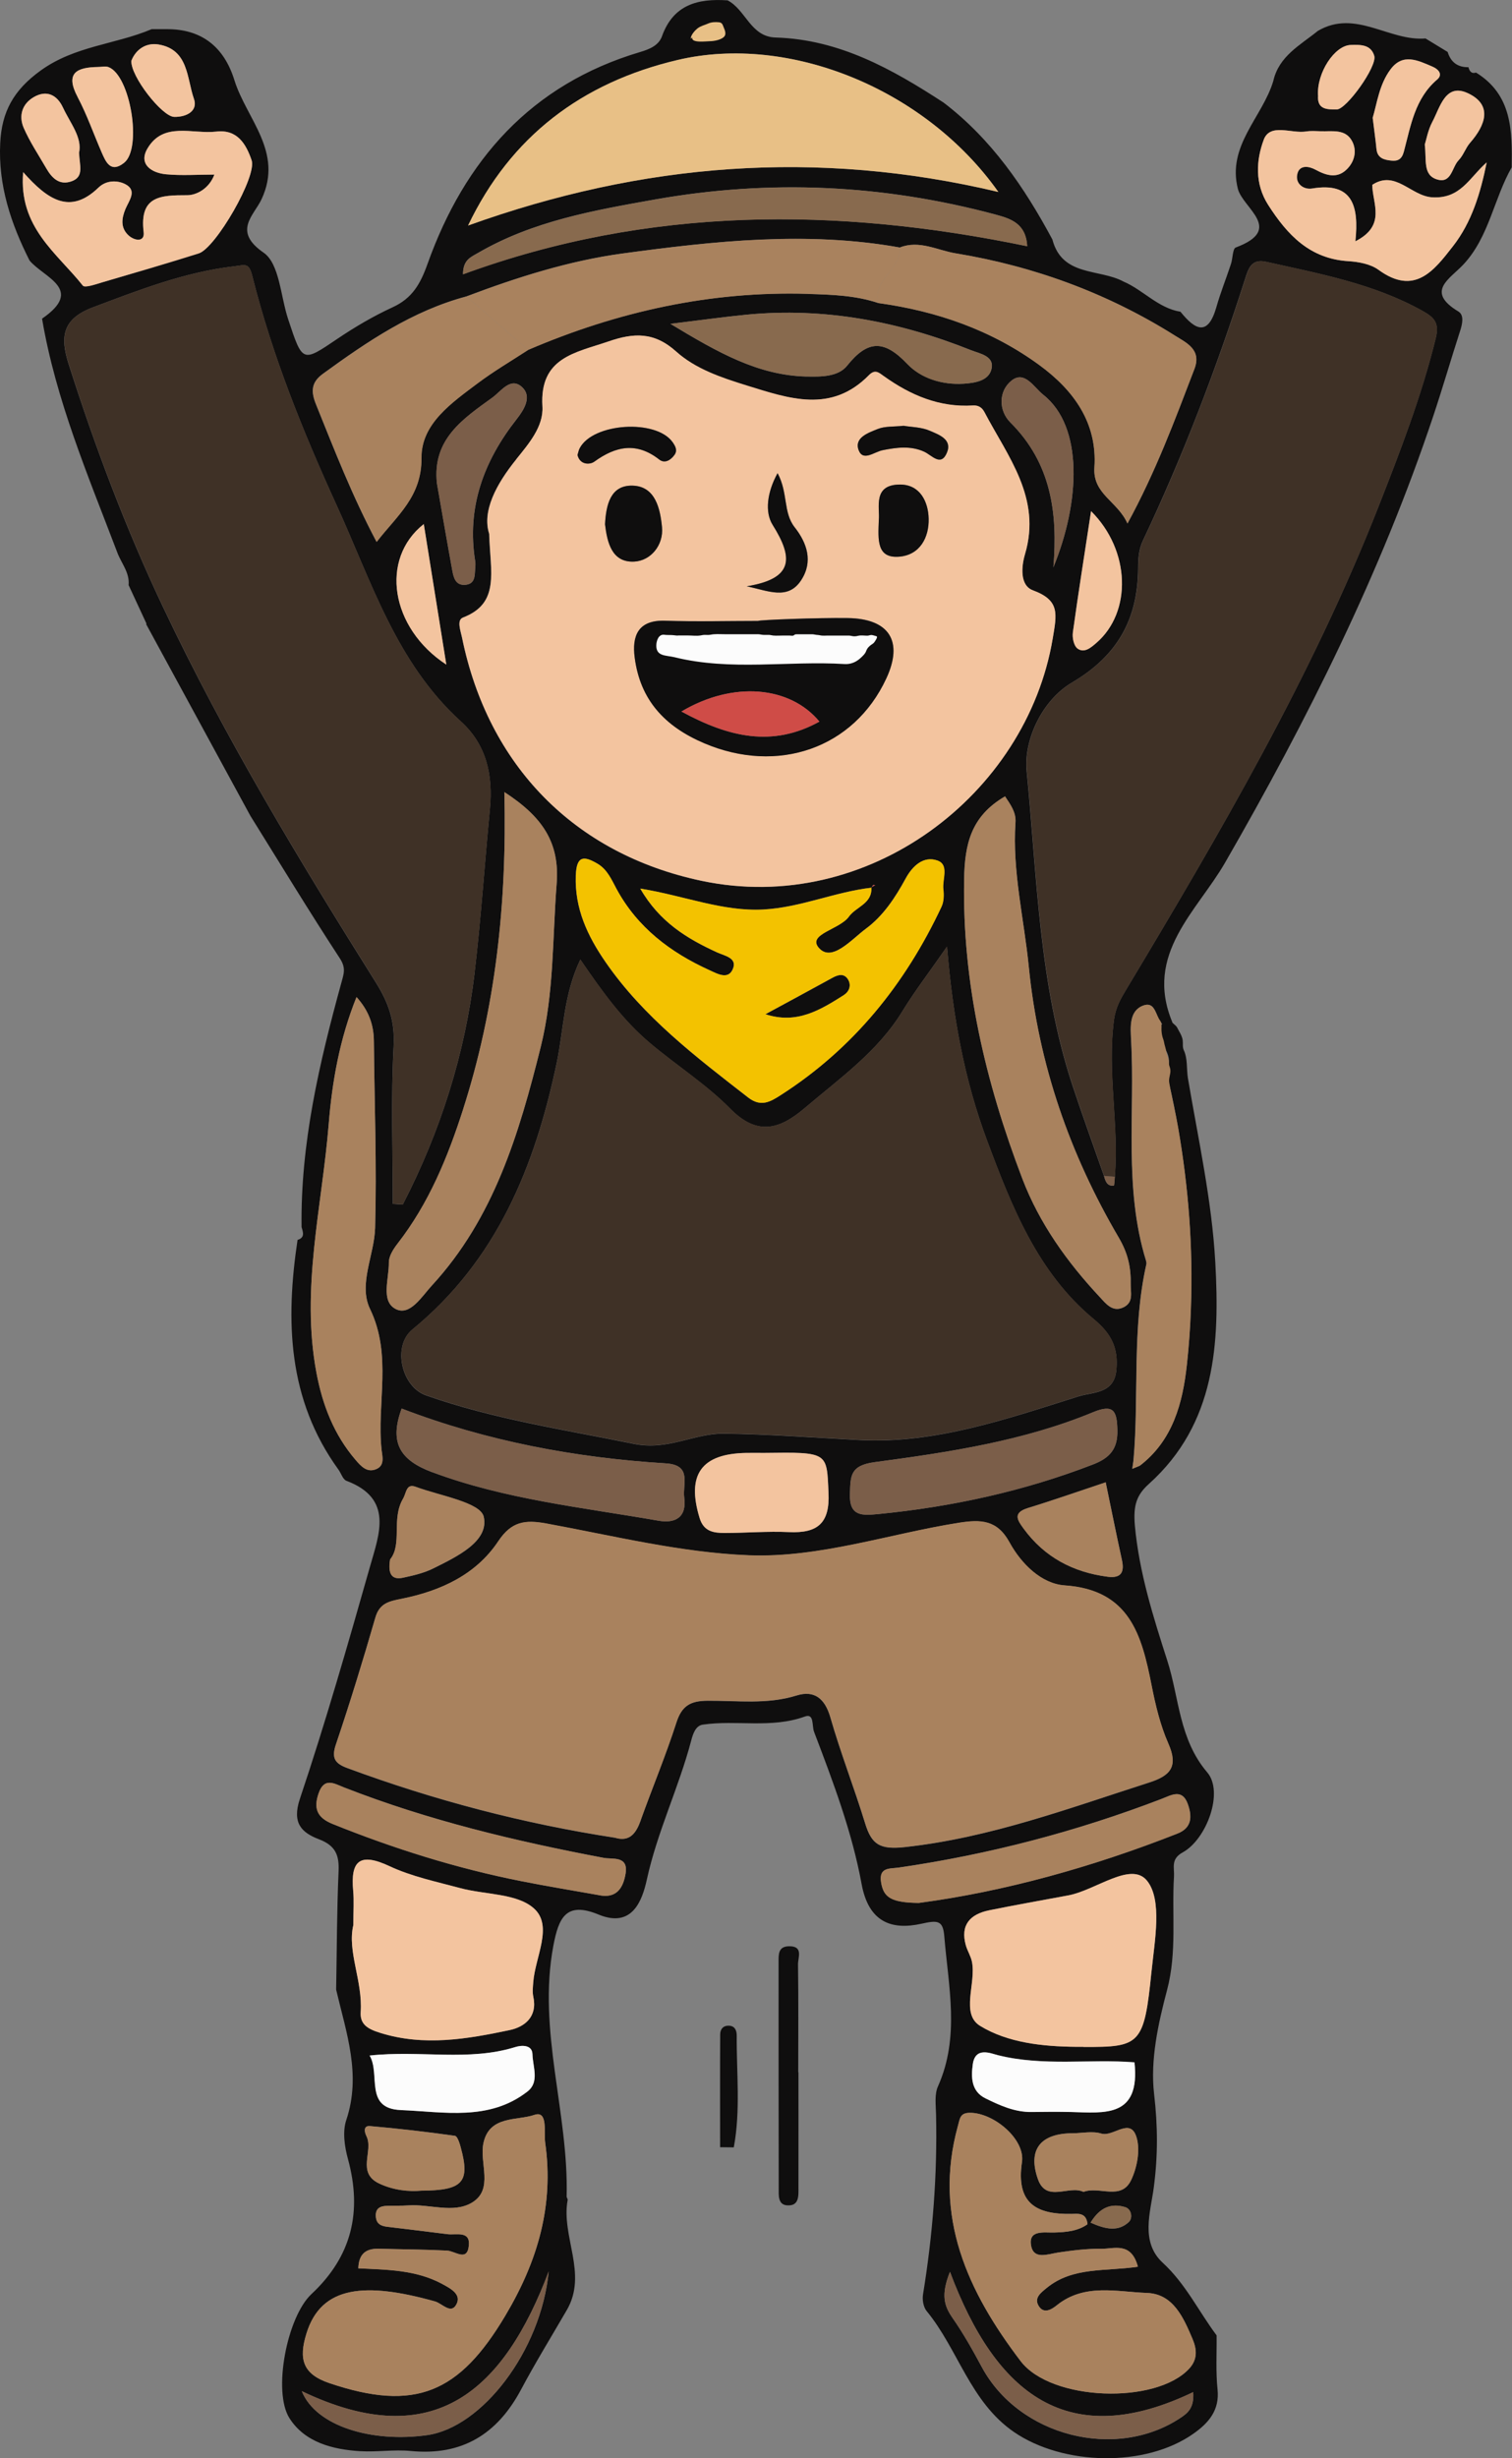 <?xml version="1.0" encoding="UTF-8"?>
<svg id="Layer_2" data-name="Layer 2" xmlns="http://www.w3.org/2000/svg" viewBox="0 0 209.97 341.25">
  <rect x="0" y="0" width="209.97" height="341.25" fill="#808080" stroke="none"/>
  <defs>
    <style>
      .cls-1 {
        fill: #f3c200;
      }

      .cls-2 {
        fill: #e8c086;
      }

      .cls-3 {
        fill: #fcfcfc;
      }

      .cls-4 {
        fill: #f3c49f;
      }

      .cls-5 {
        fill: #cf4c47;
      }

      .cls-6 {
        fill: #a9825e;
      }

      .cls-7 {
        fill: #0f0e0e;
      }

      .cls-8 {
        fill: #3f3126;
      }

      .cls-9 {
        fill: #886a4e;
      }

      .cls-10 {
        fill: #7b5e49;
      }
    </style>
  </defs>
  <g id="Layer_1-2" data-name="Layer 1">
    <g>
      <rect class="cls-3" x="89.77" y="87.86" width="33" height="5"/>
      <path class="cls-7" d="m20.35,86.6c-.83-1.79-1.66-3.58-2.49-5.37.16-1.74-1-3.01-1.56-4.5-4.05-10.65-8.54-21.16-10.46-32.49,5.95-4.1.23-5.69-1.74-8.08C1.51,31.03-.26,25.73.03,19.87c.21-4.35,1.84-7.35,5.62-10.08,4.77-3.44,10.38-3.61,15.41-5.74.67,0,1.33,0,2,0,4.97-.06,8.07,2.5,9.49,7.08,1.68,5.39,6.84,9.94,3.78,16.51-1.06,2.29-4.08,4.43.28,7.44,2.21,1.53,2.35,6.07,3.41,9.25,2.01,6.07,1.96,6,6.86,2.69,2.42-1.63,4.97-3.13,7.62-4.35,2.73-1.25,3.86-3.2,4.87-6.03,5.14-14.4,14.38-24.91,29.5-29.41,1.29-.38,2.6-.9,3.06-2.2C93.52.6,96.96-.22,101.04.05c2.54,1.31,3.18,5.06,6.67,5.16,8.84.26,16.18,4.38,23.32,9.03,6.64,5.06,11.22,11.75,15.11,19,1.36,5.21,6.51,4.03,9.88,5.85,2.75,1.18,4.8,3.68,7.91,4.19,2.05,2.55,3.82,3.47,5-.68.57-2.01,1.36-3.96,2.01-5.95.26-.78.23-2.13.67-2.29,6.74-2.52,1.05-5.4.3-8.11-1.55-6.04,3.4-9.96,4.91-15,.78-3.47,3.75-4.98,6.19-6.96,5.22-3.07,9.91,1.48,14.95,1.05,1.02.62,2.04,1.24,3.05,1.86l.03.03c.44,1.43,1.41,2.13,2.9,2.1l-.03-.03c.15.54.38.98,1.07.78,5.04,3.11,5.02,8.12,4.95,13.15-2.49,4.37-3.14,9.66-6.7,13.48-1.89,2.03-5.34,3.74-.7,6.54.82.5.55,1.74.22,2.74-1.28,3.95-2.43,7.95-3.75,11.88-7.27,21.73-17.46,42.08-28.88,61.9-3.89,6.75-11.25,12.66-7.33,22.12.04.1-.44.41-.68.62-1.79-.26-1.19-3.69-3.34-2.91-1.98.71-1.8,2.99-1.7,4.77.55,10.22-1.03,20.6,2.07,30.65.05.16.08.34.05.49-2.03,8.99-1,18.17-1.79,27.24-.06.39-.12.78-.17,1.17.35-.14.7-.29,1.05-.43,4.6-3.52,5.96-8.74,6.53-13.98.34-3.12.54-6.26.61-9.39.1-4.19-.04-8.38-.39-12.56s-.93-8.35-1.7-12.47c-.19-1.04-.4-2.07-.62-3.1s-.53-1.99-.57-3c-.02-.61.22-1.18.19-1.78-.02-.46-.16-.88-.36-1.29-.21-.45-.34-.92-.55-1.37-.06-.13-.1-.26-.16-.38-.06-.13-.19-.26-.24-.39-.09-.22-.02-.54-.02-.78,0-.86.73-.98,1.21-1.54.25.18.39.24.6.5.15.19.37.33.53.51.17.2.25.44.38.66.23.39.46.83.52,1.29s-.05.93.15,1.37c.57,1.23.36,2.61.58,3.92,1.44,8.5,3.33,16.99,3.8,25.56.61,11.15.1,22.37-9.23,30.75-1.69,1.52-2.19,2.96-1.94,5.78.6,6.56,2.57,12.72,4.51,18.77,1.65,5.14,1.61,10.88,5.54,15.49,2.33,2.73-.08,9.28-3.41,11.11-1.7.93-1.13,2.14-1.21,3.36-.32,5.24.44,10.48-.96,15.75-1.24,4.67-2.35,9.74-1.8,14.43.52,4.46.54,8.59-.05,13.02-.44,3.35-1.89,7.52,1.25,10.41,3.18,2.93,4.98,6.73,7.48,10.08.03,2.5-.13,5.01.13,7.48.31,2.92-1.25,4.68-3.31,6.14-6.68,4.75-18.16,4.47-24.97-.21-6.08-4.19-7.73-11.45-12.12-16.79-.45-.55-.62-1.57-.5-2.3,1.35-8.27,2-16.59,1.81-24.97-.03-1.32-.24-2.8.27-3.93,3.07-6.87,1.44-13.88.87-20.86-.18-2.21-.95-2.2-3.16-1.71-4.19.93-7.35-.23-8.32-5.52-1.33-7.25-3.97-14.21-6.6-21.12-.32-.83.05-2.6-1.26-2.13-4.68,1.7-9.5.45-14.18,1.13-.99.14-1.36,1.21-1.63,2.24-1.72,6.52-4.7,12.62-6.15,19.26-.65,2.96-2.04,6.79-6.7,4.87-4.53-1.87-5.55.44-6.29,4.35-2.21,11.79,2.15,23.16,1.85,34.8,0,.16.17.33.14.47-.93,5.09,2.83,10.22-.12,15.29-2.13,3.67-4.36,7.29-6.35,11.03-3.3,6.19-8.19,9.23-15.33,8.53-2.3-.23-4.66.17-6.98.03-3.86-.23-7.72-1.23-9.85-4.58-2.36-3.71-.33-14.08,3.05-17.23,5.63-5.26,7.06-11.46,5.07-18.76-.47-1.71-.77-3.78-.24-5.38,2.13-6.31,0-12.16-1.4-18.13.1-5.48.1-10.97.34-16.45.1-2.25-.45-3.55-2.71-4.42-2.41-.92-3.8-2.23-2.66-5.63,3.57-10.64,6.67-21.45,9.74-32.26,1.26-4.45,3.29-9.41-3.28-11.88-.5-.19-.73-1.04-1.12-1.57-7.03-9.71-7.36-20.61-5.67-31.87,1.04-.32.78-1.05.56-1.77-.16-11.6,2.46-22.77,5.5-33.84.37-1.35.7-2.13-.19-3.49-4.26-6.51-8.3-13.17-12.42-19.78-4.83-8.87-9.65-17.75-14.48-26.62Zm91.86-45.79c3.29.1,6.58.2,9.75,1.26,8.13,1.12,15.72,3.75,22.37,8.61,4.74,3.47,8.07,7.99,7.65,14.21-.25,3.73,3.21,4.67,4.59,7.79,3.94-7.22,6.58-14.36,9.3-21.46,1.02-2.67-1.08-3.61-2.68-4.61-9.37-5.9-19.6-9.65-30.48-11.44-2.52-.41-5.04-1.88-7.75-.81-12.9-2.31-25.76-.9-38.53.83-7.41,1.01-14.62,3.3-21.66,5.96-7.5,2-13.77,6.26-19.93,10.74-1.65,1.2-1.69,2.47-.95,4.28,2.54,6.29,4.98,12.61,8.4,19.06,2.87-3.7,6.27-6.28,6.23-11.67-.04-4.75,4.21-7.65,7.81-10.36,2.24-1.68,4.66-3.1,7.01-4.63,12.41-5.32,25.31-8.19,38.87-7.78Zm-6.19,85.46c-5.71.31-10.95-1.91-17.12-2.91,2.68,4.65,6.5,6.95,10.67,8.86,1,.46,2.72.74,2.25,2.14-.6,1.78-2.2.83-3.31.33-5.41-2.46-10-5.91-12.9-11.27-.71-1.31-1.28-2.71-2.66-3.52-1.93-1.14-2.89-1.07-3,1.63-.17,4.61,1.65,8.43,4.13,12.03,5.28,7.65,12.58,13.19,19.81,18.81,1.77,1.37,3.07.59,4.49-.32,10.09-6.46,17.3-15.4,22.35-26.16.33-.71.35-1.65.26-2.45-.17-1.37.85-3.39-.84-3.98-1.93-.66-3.44.77-4.38,2.48-1.45,2.66-3.11,5.2-5.53,6.99-2,1.48-4.78,4.76-6.57,2.63-1.58-1.88,2.93-2.52,4.2-4.3.99-1.39,3.28-1.79,3.12-4.08.18-.1.36-.19.54-.29-.1-.01-.23-.06-.28-.02-.1.09-.15.24-.22.36-5.09.58-9.84,2.75-15.02,3.03Zm48.67,15.34c.24-1.81.97-3.02,1.74-4.3,12.98-21.64,25.72-43.4,34.99-66.97,3.01-7.66,5.97-15.33,7.95-23.36.53-2.16-.19-2.9-1.86-3.83-6.77-3.77-14.27-5.14-21.69-6.8-2.07-.46-2.46.95-2.95,2.48-3.96,12.36-8.59,24.46-14.14,36.19-.61,1.28-.67,2.52-.68,3.86-.04,7.04-2.83,12.14-9.2,15.89-4.15,2.45-6.7,7.97-6.28,12.26,1.44,14.6,1.68,29.45,6.34,43.59,1.4,4.24,2.93,8.43,4.4,12.64.19.72.42,1.44,1.35,1.35.09,0,.1-.8.15-1.23.59-7.25-1.08-14.47-.12-21.77Zm-29.34-1.27c-3.43,5.64-8.72,9.35-13.6,13.5-3.44,2.92-6.55,3.94-10.34.09-3.36-3.41-7.5-6.03-11.18-9.14-3.71-3.13-6.55-7.04-9.64-11.57-2.32,4.82-2.31,9.75-3.28,14.35-3.03,14.39-8.3,27.37-20.05,37.01-2.79,2.29-1.54,7.93,1.9,9.14,9.37,3.3,19.15,4.75,28.84,6.73,4.82.98,8.36-1.48,12.57-1.42,6.27.09,12.53.56,18.77.89,10.47.56,20.53-2.94,30.47-6.07,1.91-.6,4.89-.32,5.21-3.6.29-3-.58-5-3.13-7.11-7.8-6.45-11.41-15.64-14.83-24.82-3.1-8.32-4.74-17-5.55-26.9-2.48,3.58-4.47,6.16-6.16,8.92Zm-61.07-54.59c-.9.34-.31,1.86-.12,2.79,3.62,17.72,15.58,30.02,33.26,33.75,23.09,4.88,45.11-11.95,48.76-33.63.58-3.45,1.03-5.3-2.75-6.7-1.86-.69-1.59-3.35-1.1-5,2.33-7.85-2.39-13.55-5.63-19.74-.36-.7-.91-.96-1.58-.92-4.69.3-8.7-1.42-12.4-4.08-.66-.47-1.19-1.01-2.06-.13-5.24,5.33-11.06,3.27-16.99,1.43-3.54-1.09-7.1-2.3-9.78-4.71-3.06-2.75-5.9-2.61-9.4-1.4-4.57,1.58-9.59,2.19-9.17,9.02.17,2.8-1.91,5.19-3.63,7.33-2.85,3.53-4.76,7.22-3.77,10.35.16,5.38,1.53,9.65-3.65,11.63Zm24.68,166.98c1.63-4.54,3.49-9,4.97-13.59.75-2.34,1.97-3.01,4.33-3.02,4.12-.03,8.27.55,12.36-.73,2.46-.76,3.93.41,4.69,3.04,1.42,4.95,3.31,9.77,4.82,14.69.91,2.97,2.03,3.71,5.6,3.31,11.79-1.3,22.73-5.39,33.86-8.96,2.96-.95,4.05-2.22,2.66-5.38-1.13-2.56-1.8-5.37-2.34-8.13-1.38-6.96-3.04-13.23-12.07-13.85-3.23-.22-6.03-3-7.66-5.98-1.72-3.14-3.99-3.19-7.05-2.71-9.74,1.55-19.36,4.9-29.18,4.51-9.42-.37-18.78-2.71-28.12-4.42-2.92-.53-4.81-.29-6.65,2.48-3.1,4.65-8.01,6.89-13.38,7.97-1.73.35-3.09.58-3.68,2.62-1.71,5.91-3.51,11.79-5.48,17.62-.66,1.95-.08,2.66,1.65,3.29,12.04,4.45,24.39,7.7,37.25,9.67,1.96.53,2.82-.7,3.45-2.46Zm-23.05-117.75c.89-7.53,1.39-15.11,2.12-22.66.45-4.67-.46-8.92-4.03-12.16-9-8.16-12.44-19.49-17.26-30.02-4.7-10.29-8.94-20.79-11.7-31.79-.48-1.93-.96-1.56-2.56-1.37-6.87.81-13.16,3.28-19.55,5.68-4.31,1.61-4.6,4.13-3.39,7.91,3.68,11.52,7.93,22.81,13.12,33.75,8.57,18.1,18.92,35.17,29.54,52.09,1.75,2.78,2.65,5.36,2.47,8.77-.39,7.3-.12,14.63-.12,21.95.46.03.92.07,1.38.1,5.23-10.15,8.65-20.9,9.99-32.26ZM138.64,26.65c-10.12-14.31-29.04-21.97-44.51-18.33-13.36,3.14-23.24,10.66-29.13,22.99,24.14-8.68,48.4-10.65,73.64-4.66ZM61.4,317.08c1.17.63,2.75,1.45,1.96,2.87-.76,1.37-1.94-.16-2.97-.45-9.56-2.67-15.78-2.26-17.84,4.48-1.07,3.48-.57,5.6,3.19,6.87,11.93,4.03,18.04,1.37,24.43-9.36,4.52-7.59,6.77-15.33,5.54-24.02-.2-1.43.42-4.52-1.5-3.86-2.39.83-6.23.05-7.07,3.89-.61,2.79,1.48,6.44-1.6,8.29-2.57,1.54-5.87.18-8.84.39-.99.07-2,.02-2.99.06-.93.03-1.59.36-1.52,1.46.06,1.04.72,1.35,1.63,1.45,2.78.33,5.55.67,8.33,1.02,1.2.15,3.15-.51,2.96,1.55-.21,2.34-1.88.79-3.03.73-3.15-.16-6.31-.17-9.47-.26-1.8-.05-2.79.73-2.85,2.72,3.98.19,8,.2,11.64,2.16Zm91.55-4.88c-1.98-.03-3.98.22-5.95.51-1.47.22-3.42,1.04-3.8-.9-.45-2.29,1.8-1.83,3.17-1.87,1.68-.05,3.28-.18,4.65-1.15-.15-1.69-1.4-1.44-2.23-1.43-4.93.08-7.71-1.49-6.87-7.2.47-3.17-3.92-6.85-7.22-6.84-1.4,0-1.39.8-1.68,1.83-3.47,12.6,1.38,23.02,8.72,32.65,4.25,5.57,18.78,6.03,23.39,1.05,1.24-1.33,1.06-2.77.46-4.17-1.25-2.95-2.68-6.22-6.3-6.35-4.19-.15-8.69-1.38-12.53,1.71-.74.6-1.85,1.27-2.55.04-.63-1.1.38-1.81,1.14-2.44,3.63-2.98,8.18-2.27,12.65-2.95-.93-3.51-3.3-2.47-5.08-2.49Zm-19.06-190.13c-.28,14.49,2.98,28.2,8.08,41.57,2.38,6.23,6.24,11.61,10.79,16.47.82.88,1.79,2.19,3.37,1.33,1.3-.71.87-2.03.89-3.14.04-2.29-.35-4.24-1.65-6.46-6.81-11.6-11.16-24.08-12.5-37.6-.66-6.68-2.31-13.26-1.85-20.05.1-1.4-.67-2.45-1.45-3.62-4.76,2.77-5.6,6.64-5.69,11.51Zm-69.57,31.92c-2.14,6.67-4.76,13.07-9.1,18.65-.59.76-1.23,1.76-1.22,2.63.04,2.24-1.16,5.37.94,6.46,1.98,1.03,3.62-1.72,5.01-3.23,8.65-9.38,12.13-21.1,15.13-33.11,1.87-7.49,1.63-15.1,2.22-22.68.45-5.77-2-9.32-7.26-12.74.37,15.54-1.23,29.97-5.72,44Zm-14.23,125.34c-.12,1.76,1.05,2.38,2.73,2.9,6.06,1.89,12.03.86,17.95-.39,2.09-.44,3.89-1.85,3.29-4.63-.14-.63-.06-1.33-.01-1.99.25-3.51,2.81-7.84.1-10.27-2.36-2.12-6.78-1.89-10.26-2.83-3.3-.89-6.73-1.6-9.8-3.04-4.13-1.93-5.44-.78-5.04,3.47.12,1.32.02,2.66.02,4.7-.88,3.65,1.31,7.76,1.02,12.08Zm109.83-5.65c.43-4.26,1.52-9.91-.62-12.57-2.22-2.77-7.14,1.33-10.96,2.03-3.66.68-7.33,1.33-10.98,2.07-2.62.54-4.02,2.02-3.23,4.85.22.78.69,1.5.85,2.28.61,3.01-1.6,7.23,1.13,8.91,3.83,2.35,8.69,2.87,13.35,2.91.33,0,.67,0,1,0,7.91.05,8.43-.3,9.45-10.5Zm-114.27-117.64c-.93,11.47-3.9,22.86-1.71,34.52.85,4.53,2.44,8.61,5.43,12.11.77.9,1.63,1.86,2.94,1.26,1.15-.52.78-1.77.68-2.64-.7-6.49,1.52-13.1-1.61-19.58-1.64-3.4.6-7.47.71-11.22.24-8.64-.09-17.29-.17-25.93-.02-2.25-.67-4.2-2.41-6.14-2.36,5.86-3.39,11.78-3.86,17.62ZM11.5,39.65c.28.35,1.79-.18,2.69-.45,4.48-1.31,8.96-2.62,13.41-4.02,2.35-.74,8.12-10.71,7.34-12.94-.76-2.21-1.96-4.32-4.91-3.97-3.31.38-7.34-1.43-9.56,2.36-1.27,2.17.57,3.39,2.62,3.57,2.14.2,4.3.04,6.68.04-.72,1.94-2.47,2.86-3.77,2.86-3.69,0-6.66.07-6.05,5.13.17,1.41-1.25,1.22-2.09.46-1.15-1.05-.98-2.37-.44-3.67.49-1.17,1.67-2.56,0-3.44-1.07-.56-2.63-.61-3.74.46-3.93,3.8-7.03,1.74-10.47-2.15-.66,7.67,4.71,11.24,8.28,15.75Zm187.34-12.26c-2.93-.21-5.06-3.83-8.27-1.73,0,2.57,2,5.63-2.35,7.84.52-4.92-.4-8.27-6.01-7.33-1.19.2-2.45-.7-2.02-2.14.34-1.14,1.58-.97,2.49-.47,1.55.84,3.1,1.3,4.47-.18.97-1.04,1.28-2.45.65-3.71-.92-1.84-2.81-1.39-4.42-1.45-.66-.02-1.34-.07-1.99.03-2.03.34-5.02-1.22-5.9,1.16-1.04,2.81-1.28,6.07.62,9.04,2.67,4.17,5.78,7.48,11.14,7.81,1.43.09,3.07.39,4.18,1.2,5.03,3.66,7.71.1,10.33-3.26,2.62-3.35,3.83-7.38,4.7-11.67-2.41,2.1-3.63,5.13-7.63,4.85Zm-60.61,2.39c-15.6-4.17-31.28-4.92-47.27-2.09-8.54,1.52-16.94,2.99-24.56,7.41-1.03.6-2.1.96-2.11,2.98,25.76-9.45,51.92-9.38,78.35-3.9-.18-3.18-2.3-3.83-4.42-4.4ZM60.02,204.38c10.18,3.8,20.87,4.89,31.42,6.74,2.31.41,3.96-.45,3.58-3.23-.25-1.88,1.12-4.5-2.55-4.73-12.58-.78-24.87-3.08-36.69-7.61-1.73,4.69-.29,7.15,4.24,8.84Zm91.77-1.07c2.3-.89,3.44-2.13,3.38-4.75-.06-2.59-.45-3.71-3.36-2.51-9.71,4.02-20.04,5.56-30.34,6.94-3.45.46-3.36,1.94-3.44,4.43-.11,3.18,1.8,2.97,3.9,2.78,10.24-1,20.22-3.17,29.86-6.89ZM112.01,52.27c2.05.05,4.4.04,5.63-1.5,2.9-3.63,5.18-3.59,8.37-.23,1.89,1.98,4.82,2.92,7.82,2.73,1.55-.1,3.34-.39,3.81-1.86.62-1.98-1.56-2.3-2.76-2.78-10.02-4-20.39-5.99-31.22-4.94-3.07.3-6.12.73-10.56,1.27,6.69,4.04,12.2,7.15,18.91,7.32Zm-25.13,207.84c.41-2.51-1.8-1.95-3.03-2.18-12.27-2.32-24.38-5.21-36.04-9.77-1.38-.54-2.77-1.48-3.56.81-.73,2.12-.2,3.39,1.97,4.26,8.49,3.42,17.18,6.15,26.17,7.93,3.58.71,7.18,1.3,10.78,1.94,2.47.51,3.39-1.03,3.71-3Zm76.63-5.56c2.07-.81,2.04-2.43,1.44-4.11-.79-2.19-2.31-1.21-3.67-.69-11.8,4.52-23.95,7.7-36.45,9.52-1.23.18-2.84-.1-2.46,2.1.35,2.04,1.38,2.76,5.22,2.81,11.87-1.58,24.06-4.96,35.92-9.63Zm-59.86-52.84c-6.26.1-8.32,3.02-6.49,9.03.57,1.89,1.95,2.08,3.47,2.08,2.98,0,5.98-.26,8.95-.12,3.95.18,5.68-1.21,5.48-5.45-.25-5.65.01-5.66-8.93-5.54-.83,0-1.66-.01-2.49,0Zm-47.98,91.23c6,.24,12.26,1.57,17.59-2.58,1.7-1.32.73-3.43.69-5.16-.03-1.4-1.6-1.25-2.34-1.02-6.51,2.04-13.21.42-20.26,1.19,1.53,2.59-.79,7.36,4.33,7.56Zm82.93-7.62c-1.02-.26-3.15-1.22-3.5,1.25-.26,1.85-.2,3.76,1.73,4.72,2.02,1,4.11,1.95,6.47,1.91,1.82-.03,3.63-.04,5.45,0,4.63.12,9.64.83,8.8-6.9-6.22-.5-12.64.59-18.95-.99ZM62.83,79.28c.18.99.49,2.03,1.81,1.91,1.36-.13,1.28-1.26,1.35-2.24.02-.33.07-.67.01-.99-1.22-7.49,1.17-13.93,5.73-19.74,1.08-1.37,2.15-3.14.82-4.43-1.6-1.55-2.93.5-4.16,1.4-4.06,2.94-8.38,5.76-7.71,11.92.71,4.06,1.41,8.13,2.15,12.18Zm79.92,130.08c-2.17.67-1.44,1.71-.58,2.88,2.9,3.95,6.86,6.04,11.66,6.66,1.86.24,2.35-.63,1.97-2.34-.77-3.52-1.48-7.06-2.25-10.77-3.61,1.2-7.18,2.46-10.8,3.57Zm-10.47,112.45c1.51,2.16,2.81,4.48,4.06,6.81,5.16,9.59,18.58,13.05,27.6,7.05.96-.64,1.92-1.35,1.76-3.57-17.34,8.32-27.39.35-33.78-16.7-1.3,3.23-.78,4.77.36,6.4Zm-72.95,16.26c7.57-1.07,15.79-11.62,16.87-22.73-6.13,16.23-15.73,25.51-34.29,16.63,1.98,4.89,9.77,7.18,17.42,6.1Zm-3.36-119.03c1.44-.31,2.92-.65,4.22-1.3,3.25-1.62,7.76-3.75,6.99-7.16-.45-2.01-6.08-2.91-9.44-4.16-1.34-.5-1.28.82-1.76,1.64-1.67,2.84-.06,6.3-1.8,8.44-.35,2.11.3,2.86,1.79,2.54ZM144.87,54.8c-1.28-1.01-2.57-3.41-4.39-1.97-1.83,1.45-1.83,4.17-.17,5.82,5.68,5.66,6.6,12.59,5.97,20.11,3.7-9.01,4.23-19.51-1.41-23.96Zm12.22,247.83c.8-1.71,1.25-4.03.77-5.78-.83-3.07-3.24-.12-4.94-.65-1.2-.37-2.62-.05-3.94-.04-4.44,0-6.31,2.22-4.85,6.37,1.17,3.32,4.31.79,6.33,1.77,2.23-.83,5.24,1.27,6.62-1.66Zm-93.1-4.47c-.16-.6-.47-1.6-.82-1.65-3.92-.55-7.85-1.01-11.79-1.35-.89-.08-.83.72-.5,1.39,1.03,2.07-1.44,5.08,1.79,6.59,2.01.94,4.11,1.14,5.86.98,5.74-.02,6.75-1.2,5.45-5.96Zm85-210.35c-.1.72.13,1.83.63,2.21.96.72,1.92-.16,2.63-.77,4.94-4.26,4.77-12.82-.74-18.3-.91,5.98-1.78,11.42-2.53,16.86Zm-90.14-15.06c-6.13,4.83-4.64,14.43,3.13,19.51-1.06-6.62-2.09-13.02-3.13-19.51ZM10.77,13.47c1.29,2.44,2.21,5.08,3.31,7.62.61,1.41,1.28,2.99,3.15,1.51,2.54-2.03.86-12.13-2.16-13.28-.43-.17-.99-.02-1.48-.02-2.89.05-4.6.79-2.81,4.17Zm180.38,7.2c.12,1.32,1.1,1.53,2.09,1.63.86.09,1.43-.18,1.71-1.24.96-3.59,1.52-7.37,4.63-10.02.76-.64.32-1.37-.68-1.8-2.03-.87-4.09-1.89-5.79.38-1.59,2.11-1.89,4.78-2.49,6.75.21,1.74.4,3.02.52,4.3ZM8.74,14.93c-.8-1.73-2.24-2.49-4.03-1.46-1.65.95-2.14,2.61-1.42,4.28.85,1.95,2.05,3.74,3.12,5.59.79,1.38,1.84,2.46,3.58,1.81,1.7-.64,1.06-2.15.99-3.91.48-2.17-1.23-4.14-2.23-6.31Zm190.86,9.99c1.99.59,2.03-1.72,2.97-2.68.66-.68.96-1.7,1.58-2.41,2.14-2.44,3.18-5.25-.28-6.88-3.15-1.49-3.88,1.96-4.96,3.98-.6,1.13-.83,2.47-1.05,3.16.26,2.18-.29,4.23,1.73,4.83ZM24.19,16.23c1.77.03,3.32-.85,2.74-2.51-1-2.84-.73-6.83-4.9-7.54-1.7-.29-3.15.63-3.79,2.26-.11,2.16,4.28,7.75,5.95,7.78Zm161.46-1.03c1.34-.01,5.63-5.98,5.2-7.44-.47-1.59-1.92-1.55-3.26-1.51-2.25.06-4.74,3.86-4.55,7.02-.15,1.93,1.22,1.95,2.6,1.93Zm-28.88,293.27c.56-.53.37-1.79-.52-2.05-1.86-.56-3.48-.04-4.8,2.15,2.1.94,3.85,1.29,5.33-.1Z"/>
      <path class="cls-7" d="m110.85,287.69c0-5,.04-10-.03-14.99-.01-.95.79-2.56-1.3-2.5-1.44.04-1.4,1.12-1.4,2.12,0,10.5,0,20.99.02,31.49,0,.95-.13,2.28,1.18,2.36,1.69.11,1.56-1.35,1.56-2.49.01-5.33,0-10.66,0-15.99h-.04Z"/>
      <path class="cls-7" d="m101.9,298.12c.96-5.12.37-10.34.41-15.52,0-.61-.2-1.34-1.07-1.37-.82-.04-1.23.49-1.23,1.21-.03,5.22-.01,10.44-.01,15.66.64,0,1.27.02,1.91.02Z"/>
      <path class="cls-6" d="m158.29,203.48c4.6-3.52,5.96-8.74,6.53-13.98.29-2.64.48-5.29.57-7.95.15-4.19.07-8.39-.24-12.57s-.83-8.36-1.55-12.49c-.36-2.07-.88-4.12-1.23-6.19-.11-.63.22-1.16.16-1.77-.02-.21-.09-.39-.15-.58-.07-.22-.04-.4-.07-.62-.06-.49-.3-.95-.38-1.43-.04-.25-.08-.46-.16-.71-.1-.3-.11-.6-.23-.91-.14-.37-.21-.76-.24-1.15-.03-.36.04-.77-.04-1.12-.06-.24-.25-.42-.36-.64-.49-.91-.74-2.27-2.11-1.78-1.98.71-1.8,2.99-1.7,4.77.55,10.22-1.03,20.6,2.07,30.65.05.16.08.34.05.49-2.03,8.99-1,18.17-1.79,27.24.29.25.58.49.88.74Z"/>
      <path class="cls-4" d="m71.7,63.75c1.72-2.14,3.8-4.53,3.63-7.33-.42-6.83,4.6-7.45,9.17-9.02,3.51-1.21,6.34-1.35,9.4,1.4,2.68,2.41,6.24,3.61,9.78,4.71,5.93,1.83,11.75,3.9,16.99-1.43.86-.88,1.4-.34,2.06.13,3.71,2.65,7.72,4.37,12.4,4.08.67-.04,1.21.22,1.58.92,3.24,6.18,7.96,11.89,5.63,19.74-.49,1.65-.75,4.32,1.1,5,3.77,1.4,3.33,3.25,2.75,6.7-3.64,21.68-25.67,38.51-48.76,33.63-17.68-3.74-29.64-16.03-33.26-33.75-.19-.94-.78-2.45.12-2.79,5.18-1.99,3.81-6.25,3.65-11.63-.99-3.13.92-6.82,3.77-10.35Zm20.67,22.42c-3.79-.13-4.62,2.13-4.23,5.11.77,5.88,4.17,9.57,9.66,11.9,10.19,4.33,20.76.74,25.28-9,2.39-5.16.42-8.29-5.35-8.38-4.15-.06-12.45.26-12.45.4-4.3,0-8.61.11-12.91-.03Zm-4.33-8.2c2.35-.1,4.13-2.32,3.89-4.79-.24-2.49-.89-5.68-4.09-5.76-3.09-.08-3.68,2.71-3.82,5.37.3,2.54.95,5.31,4.02,5.18Zm36.88-.69c2.85-.25,4.11-2.68,4.05-5.26-.05-2.34-1.18-4.73-3.93-4.75-3.89-.02-2.82,3.2-2.99,4.93-.11,2.77-.32,5.36,2.87,5.08Zm-13.65,3.26c1.69-2.59.8-5.17-.91-7.34-1.62-2.06-.89-4.76-2.37-7.51-1.48,2.68-1.78,5.43-.69,7.17,2.88,4.59,2.97,7.47-3.61,8.54,2.97.61,5.73,1.99,7.58-.85Zm-28.74-16.44c3.01-2.19,5.9-2.75,9.03-.3.76.59,1.58.09,2.1-.63.45-.62.17-1.18-.24-1.77-2.28-3.25-11.07-2.7-12.91.83-.15.28-.2.61-.31.95.35,1.37,1.71,1.35,2.32.91Zm39.36-4.54c-1.29.52-3.3,1.2-2.64,2.94.62,1.61,2.15.23,3.34,0,1.9-.38,3.88-.65,5.76.21,1.07.49,2.33,2.14,3.16.12.77-1.86-1.17-2.5-2.41-3.04-1.15-.5-2.52-.49-3.61-.68-1.36.15-2.58.04-3.6.45Z"/>
      <path class="cls-6" d="m85.52,255.17c1.96.53,2.82-.7,3.45-2.46,1.63-4.54,3.49-9,4.97-13.59.75-2.34,1.97-3.01,4.33-3.02,4.12-.03,8.27.55,12.36-.73,2.46-.76,3.93.41,4.69,3.04,1.42,4.95,3.31,9.77,4.82,14.69.91,2.97,2.03,3.71,5.6,3.31,11.79-1.3,22.73-5.39,33.86-8.96,2.96-.95,4.05-2.22,2.66-5.38-1.13-2.56-1.8-5.37-2.34-8.13-1.38-6.96-3.04-13.23-12.07-13.85-3.23-.22-6.03-3-7.66-5.98-1.72-3.14-3.99-3.19-7.05-2.71-9.74,1.55-19.36,4.9-29.18,4.51-9.42-.37-18.78-2.71-28.12-4.42-2.92-.53-4.81-.29-6.65,2.48-3.1,4.65-8.01,6.89-13.38,7.97-1.73.35-3.09.58-3.68,2.62-1.71,5.91-3.51,11.79-5.48,17.62-.66,1.95-.08,2.66,1.65,3.29,12.04,4.45,24.39,7.7,37.25,9.67Z"/>
      <path class="cls-2" d="m65,31.31c24.14-8.68,48.4-10.65,73.64-4.66-10.12-14.31-29.04-21.97-44.51-18.33-13.36,3.14-23.24,10.66-29.13,22.99Z"/>
      <path class="cls-6" d="m49.76,314.92c3.98.19,8,.2,11.64,2.16,1.17.63,2.75,1.45,1.96,2.87-.76,1.37-1.94-.16-2.97-.45-9.56-2.67-15.78-2.26-17.84,4.48-1.07,3.48-.57,5.6,3.19,6.87,11.93,4.03,18.04,1.37,24.43-9.36,4.52-7.59,6.77-15.33,5.54-24.02-.2-1.43.42-4.52-1.5-3.86-2.39.83-6.23.05-7.07,3.89-.61,2.79,1.48,6.44-1.6,8.29-2.57,1.54-5.87.18-8.84.39-.99.07-2,.02-2.99.06-.93.03-1.59.36-1.52,1.46.06,1.04.72,1.35,1.63,1.45,2.78.33,5.55.67,8.33,1.02,1.2.15,3.15-.51,2.96,1.55-.21,2.34-1.88.79-3.03.73-3.15-.16-6.31-.17-9.47-.26-1.8-.05-2.79.73-2.85,2.72Z"/>
      <path class="cls-6" d="m158.03,314.69c-.93-3.51-3.3-2.47-5.08-2.49-1.98-.03-3.98.22-5.95.51-1.47.22-3.42,1.04-3.8-.9-.45-2.29,1.8-1.83,3.17-1.87,1.68-.05,3.28-.18,4.65-1.15-.15-1.69-1.4-1.44-2.23-1.43-4.93.08-7.71-1.49-6.87-7.2.47-3.17-3.92-6.85-7.22-6.84-1.4,0-1.39.8-1.68,1.83-3.47,12.6,1.38,23.02,8.72,32.65,4.25,5.57,18.78,6.03,23.39,1.05,1.24-1.33,1.06-2.77.46-4.17-1.25-2.95-2.68-6.22-6.3-6.35-4.19-.15-8.69-1.38-12.53,1.71-.74.6-1.85,1.27-2.55.04-.63-1.1.38-1.81,1.14-2.44,3.63-2.98,8.18-2.27,12.65-2.95Z"/>
      <path class="cls-6" d="m121.96,42.07c8.13,1.12,15.72,3.75,22.37,8.61,4.74,3.47,8.07,7.99,7.65,14.21-.25,3.73,3.21,4.67,4.59,7.79,3.94-7.22,6.58-14.36,9.3-21.46,1.02-2.67-1.08-3.61-2.68-4.61-9.37-5.9-19.6-9.65-30.48-11.44-2.52-.41-5.04-1.88-7.75-.81.19,3.03-3.81,4.43-3.01,7.7Z"/>
      <path class="cls-6" d="m139.58,110.55c-4.76,2.77-5.6,6.64-5.69,11.51-.28,14.49,2.98,28.2,8.08,41.57,2.38,6.23,6.24,11.61,10.79,16.47.82.88,1.79,2.19,3.37,1.33,1.3-.71.87-2.03.89-3.14.04-2.29-.35-4.24-1.65-6.46-6.81-11.6-11.16-24.08-12.5-37.6-.66-6.68-2.31-13.26-1.85-20.05.1-1.4-.67-2.45-1.45-3.62Z"/>
      <path class="cls-6" d="m70.04,109.98c.37,15.54-1.23,29.97-5.72,44-2.14,6.67-4.76,13.07-9.1,18.65-.59.76-1.23,1.76-1.22,2.63.04,2.24-1.16,5.37.94,6.46,1.98,1.03,3.62-1.72,5.01-3.23,8.65-9.38,12.13-21.1,15.13-33.11,1.87-7.49,1.63-15.1,2.22-22.68.45-5.77-2-9.32-7.26-12.74Z"/>
      <path class="cls-4" d="m49.07,267.25c-.88,3.65,1.31,7.76,1.02,12.08-.12,1.76,1.05,2.38,2.73,2.9,6.06,1.89,12.03.86,17.95-.39,2.09-.44,3.89-1.85,3.29-4.63-.14-.63-.06-1.33-.01-1.99.25-3.51,2.81-7.84.1-10.27-2.36-2.12-6.78-1.89-10.26-2.83-3.3-.89-6.73-1.6-9.8-3.04-4.13-1.93-5.44-.78-5.04,3.47.12,1.32.02,2.66.02,4.7Z"/>
      <path class="cls-4" d="m150.46,284.18c7.91.04,8.43-.31,9.45-10.5.43-4.26,1.52-9.91-.62-12.57-2.22-2.77-7.14,1.33-10.96,2.03-3.66.68-7.33,1.33-10.98,2.07-2.62.54-4.02,2.02-3.23,4.85.22.78.69,1.5.85,2.28.61,3.01-1.6,7.23,1.13,8.91,3.83,2.35,8.69,2.87,13.35,2.91.33,0,.67,0,1,0Z"/>
      <path class="cls-6" d="m121.96,42.07c-.8-3.27,3.2-4.67,3.01-7.7-12.9-2.31-25.76-.9-38.53.83-7.41,1.01-14.62,3.3-21.66,5.96,2.85,2.47,5.71,4.95,8.56,7.42,12.41-5.32,25.31-8.19,38.87-7.78,3.29.1,6.58.2,9.75,1.26Z"/>
      <path class="cls-6" d="m73.35,48.58c-2.85-2.47-5.71-4.95-8.56-7.42-7.5,2-13.77,6.26-19.93,10.74-1.65,1.2-1.69,2.47-.95,4.28,2.54,6.29,4.98,12.61,8.4,19.06,2.87-3.7,6.27-6.28,6.23-11.67-.04-4.75,4.21-7.65,7.81-10.36,2.24-1.68,4.66-3.1,7.01-4.63Z"/>
      <path class="cls-6" d="m49.51,138.42c-2.36,5.86-3.39,11.78-3.86,17.62-.93,11.47-3.9,22.86-1.71,34.52.85,4.53,2.44,8.61,5.43,12.11.77.9,1.63,1.86,2.94,1.26,1.15-.52.78-1.77.68-2.64-.7-6.49,1.52-13.1-1.61-19.58-1.64-3.4.6-7.47.71-11.22.24-8.64-.09-17.29-.17-25.93-.02-2.25-.67-4.2-2.41-6.14Z"/>
      <path class="cls-4" d="m3.22,23.9c-.66,7.67,4.71,11.24,8.28,15.75.28.35,1.79-.18,2.69-.45,4.48-1.31,8.96-2.62,13.41-4.02,2.35-.74,8.12-10.71,7.34-12.94-.76-2.21-1.96-4.32-4.91-3.97-3.31.38-7.34-1.43-9.56,2.36-1.27,2.17.57,3.39,2.62,3.57,2.14.2,4.3.04,6.68.04-.72,1.94-2.47,2.86-3.77,2.86-3.69,0-6.66.07-6.05,5.13.17,1.41-1.25,1.22-2.09.46-1.15-1.05-.98-2.37-.44-3.67.49-1.17,1.67-2.56,0-3.44-1.07-.56-2.63-.61-3.74.46-3.93,3.8-7.03,1.74-10.47-2.15Z"/>
      <path class="cls-4" d="m206.47,22.54c-2.41,2.1-3.63,5.13-7.63,4.85-2.93-.21-5.06-3.83-8.27-1.73,0,2.57,2,5.63-2.35,7.84.52-4.92-.4-8.27-6.01-7.33-1.19.2-2.45-.7-2.02-2.14.34-1.14,1.58-.97,2.49-.47,1.55.84,3.1,1.3,4.47-.18.97-1.04,1.28-2.45.65-3.71-.92-1.84-2.81-1.39-4.42-1.45-.66-.02-1.34-.07-1.99.03-2.03.34-5.02-1.22-5.9,1.16-1.04,2.81-1.28,6.07.62,9.04,2.67,4.17,5.78,7.48,11.14,7.81,1.43.09,3.07.39,4.18,1.2,5.03,3.66,7.71.1,10.33-3.26,2.62-3.35,3.83-7.38,4.7-11.67Z"/>
      <path class="cls-9" d="m142.66,34.19c-.18-3.18-2.3-3.83-4.42-4.4-15.6-4.17-31.28-4.92-47.27-2.09-8.54,1.52-16.94,2.99-24.56,7.41-1.03.6-2.1.96-2.11,2.98,25.76-9.45,51.92-9.38,78.35-3.9Z"/>
      <path class="cls-10" d="m55.78,195.54c-1.73,4.69-.29,7.15,4.24,8.84,10.18,3.8,20.87,4.89,31.42,6.74,2.31.41,3.96-.45,3.58-3.23-.25-1.88,1.12-4.5-2.55-4.73-12.58-.78-24.87-3.08-36.69-7.61Z"/>
      <path class="cls-10" d="m121.93,210.2c10.24-1,20.22-3.17,29.86-6.89,2.3-.89,3.44-2.13,3.38-4.75-.06-2.59-.45-3.71-3.36-2.51-9.71,4.02-20.04,5.56-30.34,6.94-3.45.46-3.36,1.94-3.44,4.43-.11,3.18,1.8,2.97,3.9,2.78Z"/>
      <path class="cls-9" d="m93.09,44.95c6.69,4.04,12.2,7.15,18.91,7.32,2.05.05,4.4.04,5.63-1.5,2.9-3.63,5.18-3.59,8.37-.23,1.89,1.98,4.82,2.92,7.82,2.73,1.55-.1,3.34-.39,3.81-1.86.62-1.98-1.56-2.3-2.76-2.78-10.02-4-20.39-5.99-31.22-4.94-3.07.3-6.12.73-10.56,1.27Z"/>
      <path class="cls-6" d="m83.16,263.11c2.47.51,3.39-1.03,3.71-3,.41-2.51-1.8-1.95-3.03-2.18-12.27-2.32-24.38-5.21-36.04-9.77-1.38-.54-2.77-1.48-3.56.81-.73,2.12-.2,3.39,1.97,4.26,8.49,3.42,17.18,6.15,26.17,7.93,3.58.71,7.18,1.3,10.78,1.94Z"/>
      <path class="cls-6" d="m127.58,264.19c11.87-1.58,24.06-4.96,35.92-9.63,2.07-.81,2.04-2.43,1.44-4.11-.79-2.19-2.31-1.21-3.67-.69-11.8,4.52-23.95,7.7-36.45,9.52-1.23.18-2.84-.1-2.46,2.1.35,2.04,1.38,2.76,5.22,2.81Z"/>
      <path class="cls-4" d="m106.13,201.71c-.83,0-1.66-.01-2.49,0-6.26.1-8.32,3.02-6.49,9.03.57,1.89,1.95,2.08,3.47,2.08,2.98,0,5.98-.26,8.95-.12,3.95.18,5.68-1.21,5.48-5.45-.25-5.65.01-5.66-8.93-5.54Z"/>
      <path class="cls-3" d="m51.33,285.38c1.53,2.59-.79,7.36,4.33,7.56,6,.24,12.26,1.57,17.59-2.58,1.7-1.32.73-3.43.69-5.16-.03-1.4-1.6-1.25-2.34-1.02-6.51,2.04-13.21.42-20.26,1.19Z"/>
      <path class="cls-3" d="m157.54,286.32c-6.22-.5-12.64.59-18.95-.99-1.02-.26-3.15-1.22-3.5,1.25-.26,1.85-.2,3.76,1.73,4.72,2.02,1,4.11,1.95,6.47,1.91,1.82-.03,3.63-.04,5.45,0,4.63.12,9.64.83,8.8-6.9Z"/>
      <path class="cls-10" d="m60.67,67.1c.71,4.06,1.41,8.13,2.15,12.18.18.99.49,2.03,1.81,1.91,1.36-.13,1.28-1.26,1.35-2.24.02-.33.07-.67.01-.99-1.22-7.49,1.17-13.93,5.73-19.74,1.08-1.37,2.15-3.14.82-4.43-1.6-1.55-2.93.5-4.16,1.4-4.06,2.94-8.38,5.76-7.71,11.92Z"/>
      <path class="cls-6" d="m153.54,205.79c-3.61,1.2-7.18,2.46-10.8,3.57-2.17.67-1.44,1.71-.58,2.88,2.9,3.95,6.86,6.04,11.66,6.66,1.86.24,2.35-.63,1.97-2.34-.77-3.52-1.48-7.06-2.25-10.77Z"/>
      <path class="cls-10" d="m131.92,315.4c-1.3,3.23-.78,4.77.36,6.4,1.51,2.16,2.81,4.48,4.06,6.81,5.16,9.59,18.58,13.05,27.6,7.05.96-.64,1.92-1.35,1.76-3.57-17.34,8.32-27.39.35-33.78-16.7Z"/>
      <path class="cls-10" d="m41.91,331.96c1.98,4.89,9.77,7.18,17.42,6.1,7.57-1.07,15.79-11.62,16.87-22.73-6.13,16.23-15.73,25.51-34.29,16.63Z"/>
      <path class="cls-6" d="m54.17,216.49c-.35,2.11.3,2.86,1.79,2.54,1.44-.31,2.92-.65,4.22-1.3,3.25-1.62,7.76-3.75,6.99-7.16-.45-2.01-6.08-2.91-9.44-4.16-1.34-.5-1.28.82-1.76,1.64-1.67,2.84-.06,6.3-1.8,8.44Z"/>
      <path class="cls-10" d="m146.28,78.76c3.7-9.01,4.23-19.51-1.41-23.96-1.28-1.01-2.57-3.41-4.39-1.97-1.83,1.45-1.83,4.17-.17,5.82,5.68,5.66,6.6,12.59,5.97,20.11Z"/>
      <path class="cls-6" d="m150.48,304.29c2.23-.83,5.24,1.27,6.62-1.66.8-1.71,1.25-4.03.77-5.78-.83-3.07-3.24-.12-4.94-.65-1.2-.37-2.62-.05-3.94-.04-4.44,0-6.31,2.22-4.85,6.37,1.17,3.32,4.31.79,6.33,1.77Z"/>
      <path class="cls-6" d="m58.55,304.13c5.74-.02,6.75-1.2,5.45-5.96-.16-.6-.47-1.6-.82-1.65-3.92-.55-7.85-1.01-11.79-1.35-.89-.08-.83.72-.5,1.39,1.03,2.07-1.44,5.08,1.79,6.59,2.01.94,4.11,1.14,5.86.98Z"/>
      <path class="cls-4" d="m151.52,70.96c-.91,5.98-1.78,11.42-2.53,16.86-.1.72.13,1.83.63,2.21.96.72,1.92-.16,2.63-.77,4.94-4.26,4.77-12.82-.74-18.3Z"/>
      <path class="cls-4" d="m61.98,92.27c-1.06-6.62-2.09-13.02-3.13-19.51-6.13,4.83-4.64,14.43,3.13,19.51Z"/>
      <path class="cls-4" d="m13.59,9.3c-2.89.05-4.6.79-2.81,4.17,1.29,2.44,2.21,5.08,3.31,7.62.61,1.41,1.28,2.99,3.15,1.51,2.54-2.03.86-12.13-2.16-13.28-.43-.17-.99-.02-1.48-.02Z"/>
      <path class="cls-4" d="m190.63,16.37c.21,1.74.4,3.02.52,4.3.12,1.32,1.1,1.53,2.09,1.63.86.09,1.43-.18,1.71-1.24.96-3.59,1.52-7.37,4.63-10.02.76-.64.32-1.37-.68-1.8-2.03-.87-4.09-1.89-5.79.38-1.59,2.11-1.89,4.78-2.49,6.75Z"/>
      <path class="cls-4" d="m10.97,21.24c.48-2.17-1.23-4.14-2.23-6.31-.8-1.73-2.24-2.49-4.03-1.46-1.65.95-2.14,2.61-1.42,4.28.85,1.95,2.05,3.74,3.12,5.59.79,1.38,1.84,2.46,3.58,1.81,1.7-.64,1.06-2.15.99-3.91Z"/>
      <path class="cls-4" d="m197.86,20.09c.26,2.18-.29,4.23,1.73,4.83,1.99.59,2.03-1.72,2.97-2.68.66-.68.96-1.7,1.58-2.41,2.14-2.44,3.18-5.25-.28-6.88-3.15-1.49-3.88,1.96-4.96,3.98-.6,1.13-.83,2.47-1.05,3.16Z"/>
      <path class="cls-4" d="m18.24,8.45c-.11,2.16,4.28,7.75,5.95,7.78,1.77.03,3.32-.85,2.74-2.51-1-2.84-.73-6.83-4.9-7.54-1.7-.29-3.15.63-3.79,2.26Z"/>
      <path class="cls-4" d="m183.04,13.26c-.15,1.93,1.22,1.95,2.6,1.93,1.34-.01,5.63-5.98,5.2-7.44-.47-1.59-1.92-1.55-3.26-1.51-2.25.06-4.74,3.86-4.55,7.02Z"/>
      <path class="cls-9" d="m151.44,308.56c2.1.94,3.85,1.29,5.33-.1.56-.53.37-1.79-.52-2.05-1.86-.56-3.48-.04-4.8,2.15Z"/>
      <path class="cls-10" d="m154.83,163.37c-.5-.04-1-.08-1.51-.12.19.72.42,1.44,1.36,1.35.09,0,.1-.8.15-1.23Z"/>
      <path class="cls-5" d="m121.01,123.18c.18-.1.36-.19.54-.29-.1-.01-.23-.06-.28-.02-.1.09-.15.24-.22.36,0,0-.04-.05-.04-.05Z"/>
      <path class="cls-6" d="m157.42,202.74l-.17,1.17c.35-.14.7-.29,1.05-.43-.29-.25-.58-.49-.88-.74Z"/>
      <path class="cls-7" d="m117.73,85.81c5.77.08,7.75,3.22,5.35,8.38-4.52,9.74-15.09,13.33-25.28,9-5.5-2.34-8.9-6.02-9.66-11.9-.39-2.98.44-5.24,4.23-5.11,4.3.15,8.61.03,12.91.03,0-.14,8.3-.46,12.45-.4Zm-23.59,2.43c-.34-.01-.66-.08-1.01-.08-.31,0-.61,0-.91-.04-.78-.08-1.07.86-1.08,1.48-.03,1.56,1.38,1.36,2.52,1.64,7.83,1.94,15.77.47,23.64.95.84.05,1.59-.27,2.21-.84.29-.27.64-.58.77-.96.14-.4.44-.71.8-.94.22-.14.3-.22.44-.44.09-.15.23-.34.26-.51.02-.12.03-.11-.07-.17.02.01-.19-.06-.19-.06-.18-.04-.39-.13-.58-.11s-.3.09-.51.09c-.4,0-.83-.08-1.23.01-.19.05-.36.08-.55.08-.24,0-.46-.08-.69-.1-.14,0-.29,0-.43,0h-2.77c-.19,0-.4.02-.59,0-.21-.01-.41-.08-.63-.09-.23,0-.45-.08-.68-.09-.26,0-.53,0-.79,0-.49,0-.98,0-1.47,0-.24,0-.23.06-.4.16-.15.08-.39.01-.56.01h-.85c-.47,0-.95.04-1.41,0-.22-.02-.41-.09-.64-.09s-.45,0-.68,0c-.28,0-.52-.09-.81-.09s-.59,0-.88,0h-3.77c-.64,0-1.32-.06-1.94.07-.25.05-.52.02-.78.02-.22,0-.39.04-.61.08-.55.09-1.19,0-1.76,0-.42,0-.84,0-1.27,0-.04,0-.08,0-.12,0Zm19.65,11.94c-4.07-4.94-11.98-5.67-19.16-1.4,6.6,3.59,12.66,4.99,19.16,1.4Z"/>
      <path class="cls-7" d="m84.02,72.79c.3,2.54.95,5.31,4.02,5.18,2.35-.1,4.13-2.32,3.89-4.79-.24-2.49-.89-5.68-4.09-5.76-3.09-.08-3.68,2.71-3.82,5.37Z"/>
      <path class="cls-7" d="m122.04,72.2c-.11,2.77-.32,5.36,2.87,5.08,2.85-.25,4.11-2.68,4.05-5.26-.05-2.34-1.18-4.73-3.93-4.75-3.89-.02-2.82,3.2-2.99,4.93Z"/>
      <path class="cls-7" d="m103.68,81.39c2.97.61,5.73,1.99,7.58-.85,1.69-2.59.8-5.17-.91-7.34-1.62-2.06-.89-4.76-2.37-7.51-1.48,2.68-1.78,5.43-.69,7.17,2.88,4.59,2.97,7.47-3.61,8.54Z"/>
      <path class="cls-7" d="m80.2,63.19c.35,1.37,1.71,1.35,2.32.91,3.01-2.19,5.9-2.75,9.03-.3.76.59,1.58.09,2.1-.63.45-.62.17-1.18-.24-1.77-2.28-3.25-11.07-2.7-12.91.83-.15.28-.2.61-.31.95Z"/>
      <path class="cls-7" d="m125.48,59.11c-1.36.15-2.58.04-3.6.45-1.29.52-3.3,1.2-2.64,2.94.62,1.61,2.15.23,3.34,0,1.9-.38,3.88-.65,5.76.21,1.07.49,2.33,2.14,3.16.12.77-1.86-1.17-2.5-2.41-3.04-1.15-.5-2.52-.49-3.61-.68Z"/>
      <path class="cls-7" d="m106.28,140.8c4.37,1.45,7.65-.6,10.91-2.66.76-.48,1.06-1.36.58-2.15-.51-.85-1.31-.71-2.13-.26-3.11,1.71-6.23,3.39-9.35,5.08Z"/>
      <path class="cls-5" d="m94.63,98.78c6.6,3.59,12.66,4.99,19.16,1.4-4.07-4.94-11.98-5.67-19.16-1.4Z"/>
      <path class="cls-8" d="m131.52,131.4c-2.48,3.58-4.47,6.16-6.16,8.92-3.43,5.64-8.72,9.35-13.6,13.5-3.44,2.92-6.55,3.94-10.34.09-3.36-3.41-7.5-6.03-11.18-9.14-3.71-3.13-6.55-7.04-9.64-11.57-2.32,4.82-2.31,9.75-3.28,14.35-3.03,14.39-8.3,27.37-20.05,37.01-2.79,2.29-1.54,7.93,1.9,9.14,9.37,3.3,19.15,4.75,28.84,6.73,4.82.98,8.36-1.48,12.57-1.42,6.27.09,12.53.56,18.77.89,10.47.56,20.53-2.94,30.47-6.07,1.91-.6,4.89-.32,5.21-3.6.29-3-.58-5-3.13-7.11-7.8-6.45-11.41-15.64-14.83-24.82-3.1-8.32-4.74-17-5.55-26.9Z"/>
      <path class="cls-8" d="m55.93,167.23c5.23-10.15,8.65-20.9,9.99-32.26.89-7.53,1.39-15.11,2.12-22.66.45-4.67-.46-8.92-4.03-12.16-9-8.16-12.44-19.49-17.26-30.02-4.7-10.29-8.94-20.79-11.7-31.79-.48-1.93-.96-1.56-2.56-1.37-6.87.81-13.16,3.28-19.55,5.68-4.31,1.61-4.6,4.13-3.39,7.91,3.68,11.52,7.93,22.81,13.12,33.75,8.57,18.1,18.92,35.17,29.54,52.09,1.75,2.78,2.65,5.36,2.47,8.77-.39,7.3-.12,14.63-.12,21.95.46.03.92.07,1.38.1Z"/>
      <path class="cls-8" d="m154.83,163.37c.59-7.25-1.08-14.47-.12-21.77.24-1.81.97-3.02,1.74-4.3,12.98-21.64,25.72-43.4,34.99-66.97,3.01-7.66,5.97-15.33,7.95-23.36.53-2.16-.19-2.9-1.86-3.83-6.77-3.77-14.27-5.14-21.69-6.8-2.07-.46-2.46.95-2.95,2.48-3.96,12.36-8.59,24.46-14.14,36.19-.61,1.28-.67,2.52-.68,3.86-.04,7.04-2.83,12.14-9.2,15.89-4.15,2.45-6.7,7.97-6.28,12.26,1.44,14.6,1.68,29.45,6.34,43.59,1.4,4.24,2.93,8.43,4.39,12.64.5.04,1,.08,1.51.12Z"/>
      <path class="cls-1" d="m121.01,123.18c.16,2.29-2.13,2.69-3.12,4.08-1.26,1.78-5.78,2.42-4.2,4.3,1.79,2.13,4.57-1.15,6.57-2.63,2.42-1.79,4.08-4.33,5.53-6.99.93-1.71,2.45-3.15,4.38-2.48,1.69.58.68,2.6.84,3.98.1.8.08,1.74-.26,2.45-5.05,10.76-12.26,19.7-22.35,26.16-1.42.91-2.72,1.69-4.49.32-7.23-5.62-14.53-11.16-19.81-18.81-2.49-3.6-4.31-7.42-4.13-12.03.1-2.7,1.06-2.76,3-1.63,1.38.81,1.95,2.21,2.66,3.52,2.9,5.35,7.48,8.81,12.9,11.27,1.11.5,2.71,1.45,3.31-.33.47-1.4-1.24-1.68-2.25-2.14-4.17-1.91-7.99-4.21-10.67-8.86,6.17,1,11.41,3.21,17.12,2.91,5.17-.28,9.93-2.45,15.02-3.03l-.04-.05Zm-3.82,14.95c.76-.48,1.06-1.36.58-2.15-.51-.85-1.31-.71-2.13-.26-3.11,1.71-6.23,3.39-9.35,5.08,4.37,1.45,7.65-.6,10.91-2.66Z"/>
      <path class="cls-2" d="m95.95,5.38c-.09-.48.62-1.23.97-1.48.42-.31.94-.42,1.41-.63s.99-.23,1.5-.18.52.39.7.79c.14.32.32.81.09,1.14-.35.5-1.47.7-2.02.7-.47,0-2.68.31-2.46-.53"/>
    </g>
  </g>
</svg>